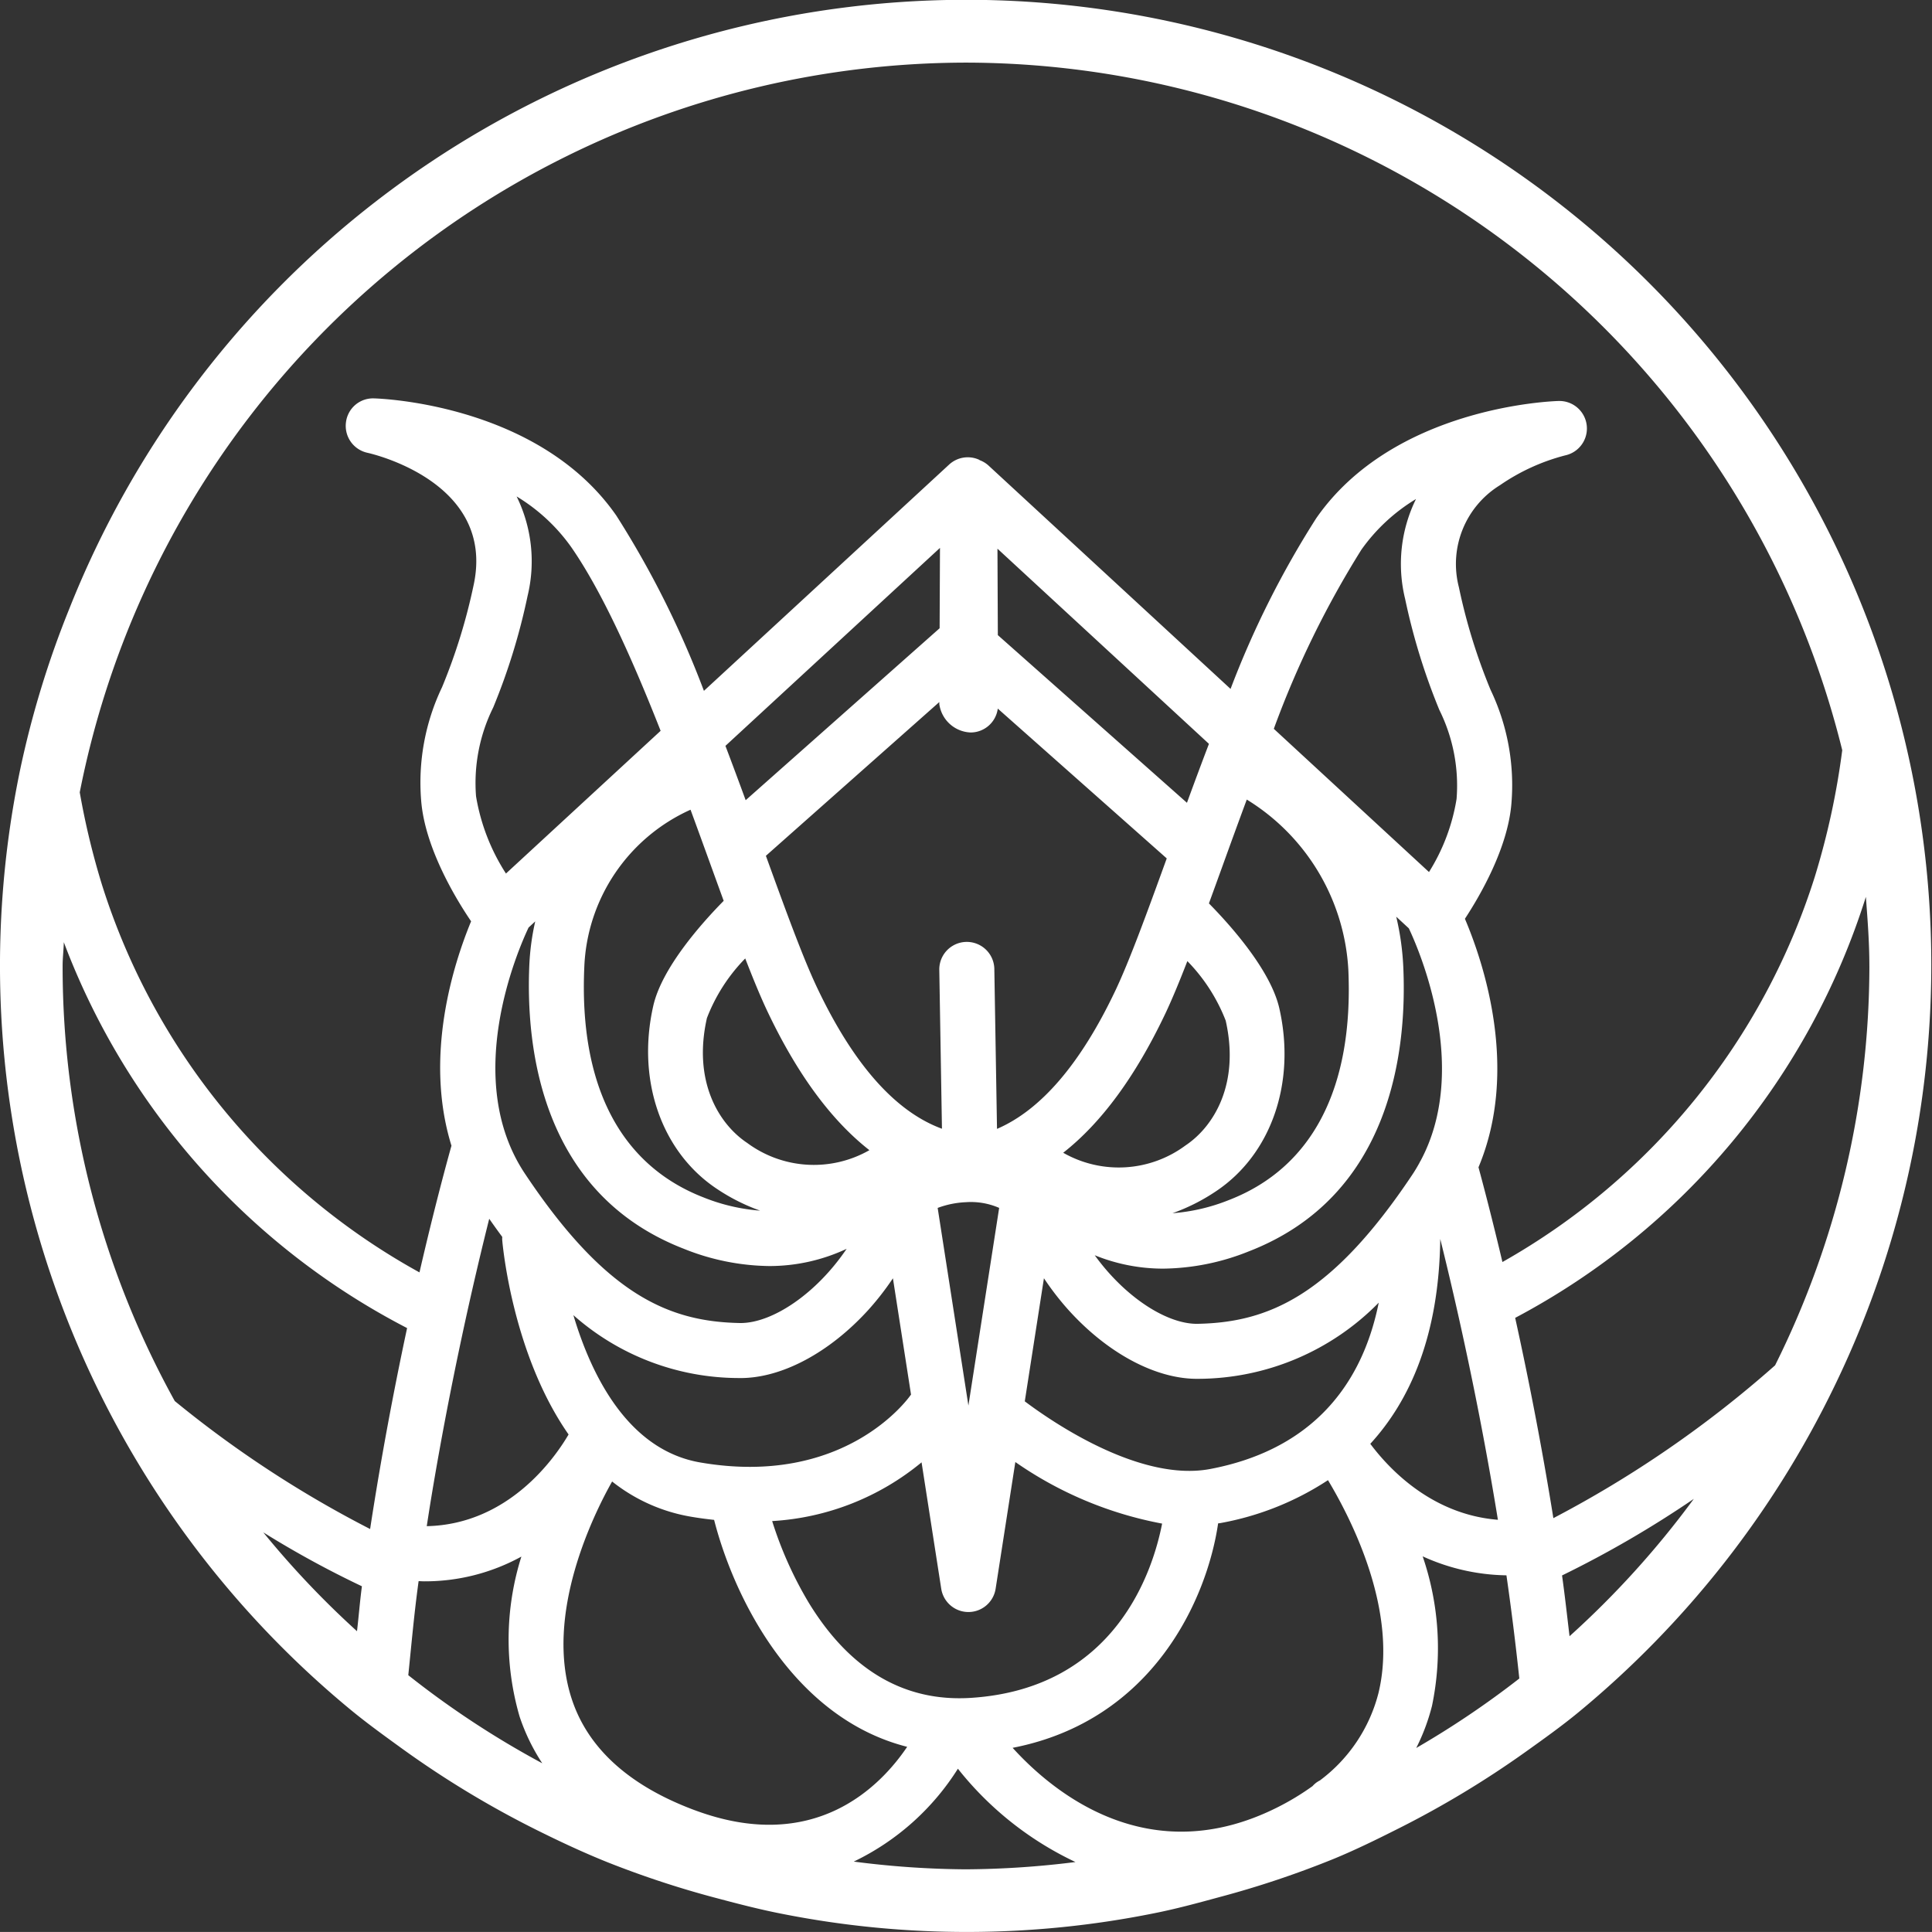 <svg xmlns="http://www.w3.org/2000/svg" viewBox="0 0 136.805 136.801">
  <rect x="0" y="0" width="136.805" height="136.801" fill="#333333" stroke="none"/>
  <title>birdsnest-logo-mark-reverse-rgb</title>
  <g id="white-rgb">
    <path id="logoMark" d="M108.037,124.043c1.257-.898,2.515-1.795,3.707-2.774A68.767,68.767,0,0,0,129.89,98.173,68.335,68.335,0,1,0,4.888,43.155,67.628,67.628,0,0,0,1.43,54.484a68.296,68.296,0,0,0,23.252,66.464c1.195.996,2.459,1.908,3.72,2.822a68.415,68.415,0,0,0,9.693,5.859c1.593.791,3.204,1.544,4.862,2.212a67.86,67.86,0,0,0,7.876,2.589c1.541.41,3.084.808,4.666,1.112a67.18,67.18,0,0,0,26.209-.061c1.567-.31,3.093-.726,4.621-1.142a67.904,67.904,0,0,0,8.155-2.73c1.552-.643,3.053-1.381,4.545-2.133A68.448,68.448,0,0,0,108.037,124.043Zm-7.753-.268A14.447,14.447,0,0,0,101.4,120.79a20.049,20.049,0,0,0-.661-10.585,14.765,14.765,0,0,0,5.932,1.344c.343,2.374.647,4.824.912,7.306A64.135,64.135,0,0,1,100.284,123.775Zm-51.086,4.407c-4.616-1.719-7.544-4.357-8.701-7.842-2.002-6.026,1.569-13.171,2.847-15.435a12.25,12.25,0,0,0,5.577,2.492c.564.097,1.11.168,1.645.226,1.443,5.63,5.66,14.039,13.671,16.069C62.322,126.529,57.649,131.327,49.199,128.181ZM36.582,35.153a12.914,12.914,0,0,1,3.865,3.585c2.197,3.165,4.35,7.98,6.332,13.011L35.827,61.855a14.438,14.438,0,0,1-2.118-5.467,12.038,12.038,0,0,1,1.218-6.297,44.627,44.627,0,0,0,2.43-7.89A10.409,10.409,0,0,0,36.582,35.153Zm62.91,7.231a44.811,44.811,0,0,0,2.43,7.891A12.029,12.029,0,0,1,103.14,56.571a13.921,13.921,0,0,1-1.953,5.178L90.199,51.608a67.566,67.566,0,0,1,6.203-12.687,12.908,12.908,0,0,1,3.865-3.585A10.411,10.411,0,0,0,99.491,42.385ZM99.367,68.47a19.032,19.032,0,0,0-.5-3.559l.893.825c.767,1.625,4.356,9.953.804,16.511l-.028.008.008.028c-.162.296-.333.59-.525.878C94.259,91.8,89.778,93.638,84.822,93.739l-.074.001c-2.17,0-5.107-1.917-7.23-4.856a12.855,12.855,0,0,0,4.866.948,16.681,16.681,0,0,0,6.04-1.221C98.563,84.685,99.632,74.307,99.367,68.47ZM75.286,81.627q4.052-3.181,7.21-9.809c.489-1.03,1.018-2.31,1.581-3.762a12.464,12.464,0,0,1,2.714,4.212c1.006,4.449-.813,7.486-2.851,8.845A7.937,7.937,0,0,1,75.286,81.627Zm.438,11.205c2.751,3.018,6.115,4.803,9.033,4.803.048,0,.096-.001.144-.001a17.977,17.977,0,0,0,12.727-5.392c-1.306,6.49-5.357,10.529-11.932,11.777-4.995.946-11.238-3.367-13.131-4.791l1.356-8.715A19.56,19.56,0,0,0,75.723,92.832Zm26.261-5.098c1.139,4.582,2.749,11.676,4.082,19.882-4.689-.374-7.705-3.603-9.028-5.369l-.008-.011C99.819,99.194,101.897,94.613,101.984,87.734Zm-6.51-19.087c.381,8.394-2.543,14.04-8.458,16.329a13.459,13.459,0,0,1-3.994.932,13.811,13.811,0,0,0,3.078-1.553c3.916-2.611,5.679-7.693,4.49-12.947-.614-2.711-3.463-5.89-4.987-7.438.291-.797.588-1.615.895-2.463.567-1.57,1.165-3.218,1.785-4.89A15.119,15.119,0,0,1,95.475,68.647ZM84.048,56.846,70.657,44.973l-.027-6.121,14.975,13.82C85.07,54.075,84.55,55.474,84.048,56.846ZM70.653,50.176,82.617,60.784c-1.413,3.898-2.639,7.255-3.639,9.363-2.458,5.174-5.269,8.451-8.38,9.789l-.19-11.353a1.949,1.949,0,0,0-3.897.065L66.7,79.926c-3.29-1.206-6.253-4.541-8.828-9.963-1.002-2.108-2.227-5.465-3.639-9.363l12.28-10.888-.001.142A2.33,2.33,0,0,0,68.73,51.867h.009A1.942,1.942,0,0,0,70.653,50.176Zm.098,35.355-2.178,13.997L66.396,85.533a6.517,6.517,0,0,1,2.007-.406A5.01,5.01,0,0,1,70.751,85.531ZM48.425,88.428a16.677,16.677,0,0,0,6.04,1.221,12.878,12.878,0,0,0,5.485-1.22c-2.136,3.164-5.241,5.255-7.508,5.255l-.074-.001c-4.958-.101-9.44-1.939-15.199-10.578C32.72,76.43,36.627,67.374,37.428,65.68l.472-.436a17.378,17.378,0,0,0-.416,3.042C37.217,74.123,38.287,84.501,48.425,88.428ZM52.29,97.579c.048.001.097.002.144.002,2.917,0,6.281-1.787,9.032-4.803a19.543,19.543,0,0,0,1.762-2.262L64.51,98.754c-.008.012-.019.02-.028.032-.186.267-4.678,6.531-14.898,4.771-5.117-.883-7.708-6.159-8.983-10.432A17.697,17.697,0,0,0,52.29,97.579ZM66.535,44.486,52.801,56.662c-.463-1.265-.942-2.554-1.433-3.847L66.56,38.796ZM52.77,67.868c.564,1.454,1.092,2.737,1.581,3.768q3.146,6.622,7.211,9.808a7.938,7.938,0,0,1-8.653-.513c-2.039-1.359-3.858-4.396-2.851-8.844A12.359,12.359,0,0,1,52.77,67.868Zm-6.512,3.358c-1.19,5.254.573,10.336,4.49,12.947a13.766,13.766,0,0,0,3.078,1.553,13.457,13.457,0,0,1-3.994-.931c-5.915-2.29-8.838-7.938-8.457-16.331a12.767,12.767,0,0,1,7.522-11.128c.502,1.365.989,2.709,1.456,3.998.307.846.602,1.66.891,2.454C49.72,65.335,46.871,68.514,46.258,71.226ZM34.642,86.302q.463.664.923,1.284a1.812,1.812,0,0,0-.003.216c.04.478.754,8.126,4.699,13.773-.936,1.601-4.213,6.367-10.043,6.493.112-.719.222-1.435.343-2.162C31.928,97.685,33.55,90.653,34.642,86.302ZM57.258,113.473a26.977,26.977,0,0,1-2.581-5.766,18.262,18.262,0,0,0,10.579-4.158l1.393,8.951a1.949,1.949,0,0,0,3.851,0l1.396-8.974a26.772,26.772,0,0,0,10.393,4.36c-.649,3.334-3.292,11.679-13.531,12.34C64.041,120.53,60.174,118.257,57.258,113.473Zm28.997-5.602c.056-.01.112-.013.167-.023a20.523,20.523,0,0,0,7.613-3.038c1.745,2.912,4.965,9.319,3.577,15.065a11.161,11.161,0,0,1-4.151,6.199,1.916,1.916,0,0,0-.284.177,1.994,1.994,0,0,0-.237.224,18.19,18.19,0,0,1-2.474,1.498c-9.108,4.585-15.905-1.06-18.762-4.209C81.649,121.83,85.472,113.219,86.255,107.871Zm24.884,7.99c-.173-1.441-.332-2.901-.531-4.303a74.92,74.92,0,0,0,9.331-5.423A64.373,64.373,0,0,1,111.139,115.861Zm21.232-47.46a63.469,63.469,0,0,1-6.677,28.278,78.729,78.729,0,0,1-15.7,10.821c-.847-5.281-1.81-10.125-2.704-14.182a51.07,51.07,0,0,0,24.832-29.811C132.246,65.128,132.37,66.749,132.37,68.401ZM68.404,4.434A64.021,64.021,0,0,1,130.449,53.12a53.903,53.903,0,0,1-1.941,8.958,47.847,47.847,0,0,1-22.121,27.286c-.712-3.004-1.317-5.316-1.695-6.708,2.905-6.925.351-14.507-.961-17.597,1.079-1.645,3.046-5.028,3.294-8.181a15.644,15.644,0,0,0-1.478-8.031,40.804,40.804,0,0,1-2.244-7.27,6.55,6.55,0,0,1,2.913-7.222,14.504,14.504,0,0,1,4.622-2.111,1.948,1.948,0,0,0-.473-3.85c-.475.013-11.68.403-17.164,8.305a65.897,65.897,0,0,0-6.065,12.083L69.983,32.952a1.912,1.912,0,0,0-.599-.362c-.025-.013-.044-.033-.071-.044a1.946,1.946,0,0,0-2.106.351L49.845,48.919a67.11,67.11,0,0,0-6.198-12.403c-5.484-7.903-16.69-8.293-17.164-8.306a1.926,1.926,0,0,0-1.987,1.71,1.949,1.949,0,0,0,1.514,2.14c.372.082,9.07,2.089,7.535,9.333a40.849,40.849,0,0,1-2.244,7.269,15.651,15.651,0,0,0-1.478,8.032c.269,3.408,2.544,7.086,3.536,8.544-1.238,2.992-3.355,9.559-1.391,15.89-.364,1.3-1.231,4.489-2.265,8.97A47.692,47.692,0,0,1,7.205,62.599a53.61,53.61,0,0,1-1.558-6.494A64.057,64.057,0,0,1,68.404,4.434ZM28.826,94.041c-.884,4.126-1.813,8.975-2.618,14.229a78.008,78.008,0,0,1-13.833-9.062A63.537,63.537,0,0,1,4.434,68.401c0-.569.07-1.119.085-1.684A50.994,50.994,0,0,0,28.826,94.041Zm-10.183,14.466a69.831,69.831,0,0,0,6.984,3.817c-.139,1.032-.224,2.129-.348,3.182A64.351,64.351,0,0,1,18.643,108.507ZM28.911,118.62c.227-2.202.414-4.36.731-6.66.127.003.26.014.386.014a14.182,14.182,0,0,0,6.891-1.752,19.524,19.524,0,0,0-.126,11.329,14.187,14.187,0,0,0,1.605,3.307A64.135,64.135,0,0,1,28.911,118.62Zm39.494,13.747a64.035,64.035,0,0,1-7.95-.548,17.826,17.826,0,0,0,7.374-6.576,23.281,23.281,0,0,0,8.325,6.607A64.026,64.026,0,0,1,68.404,132.366Z" style="fill: #fff"/>
  </g>
</svg>
